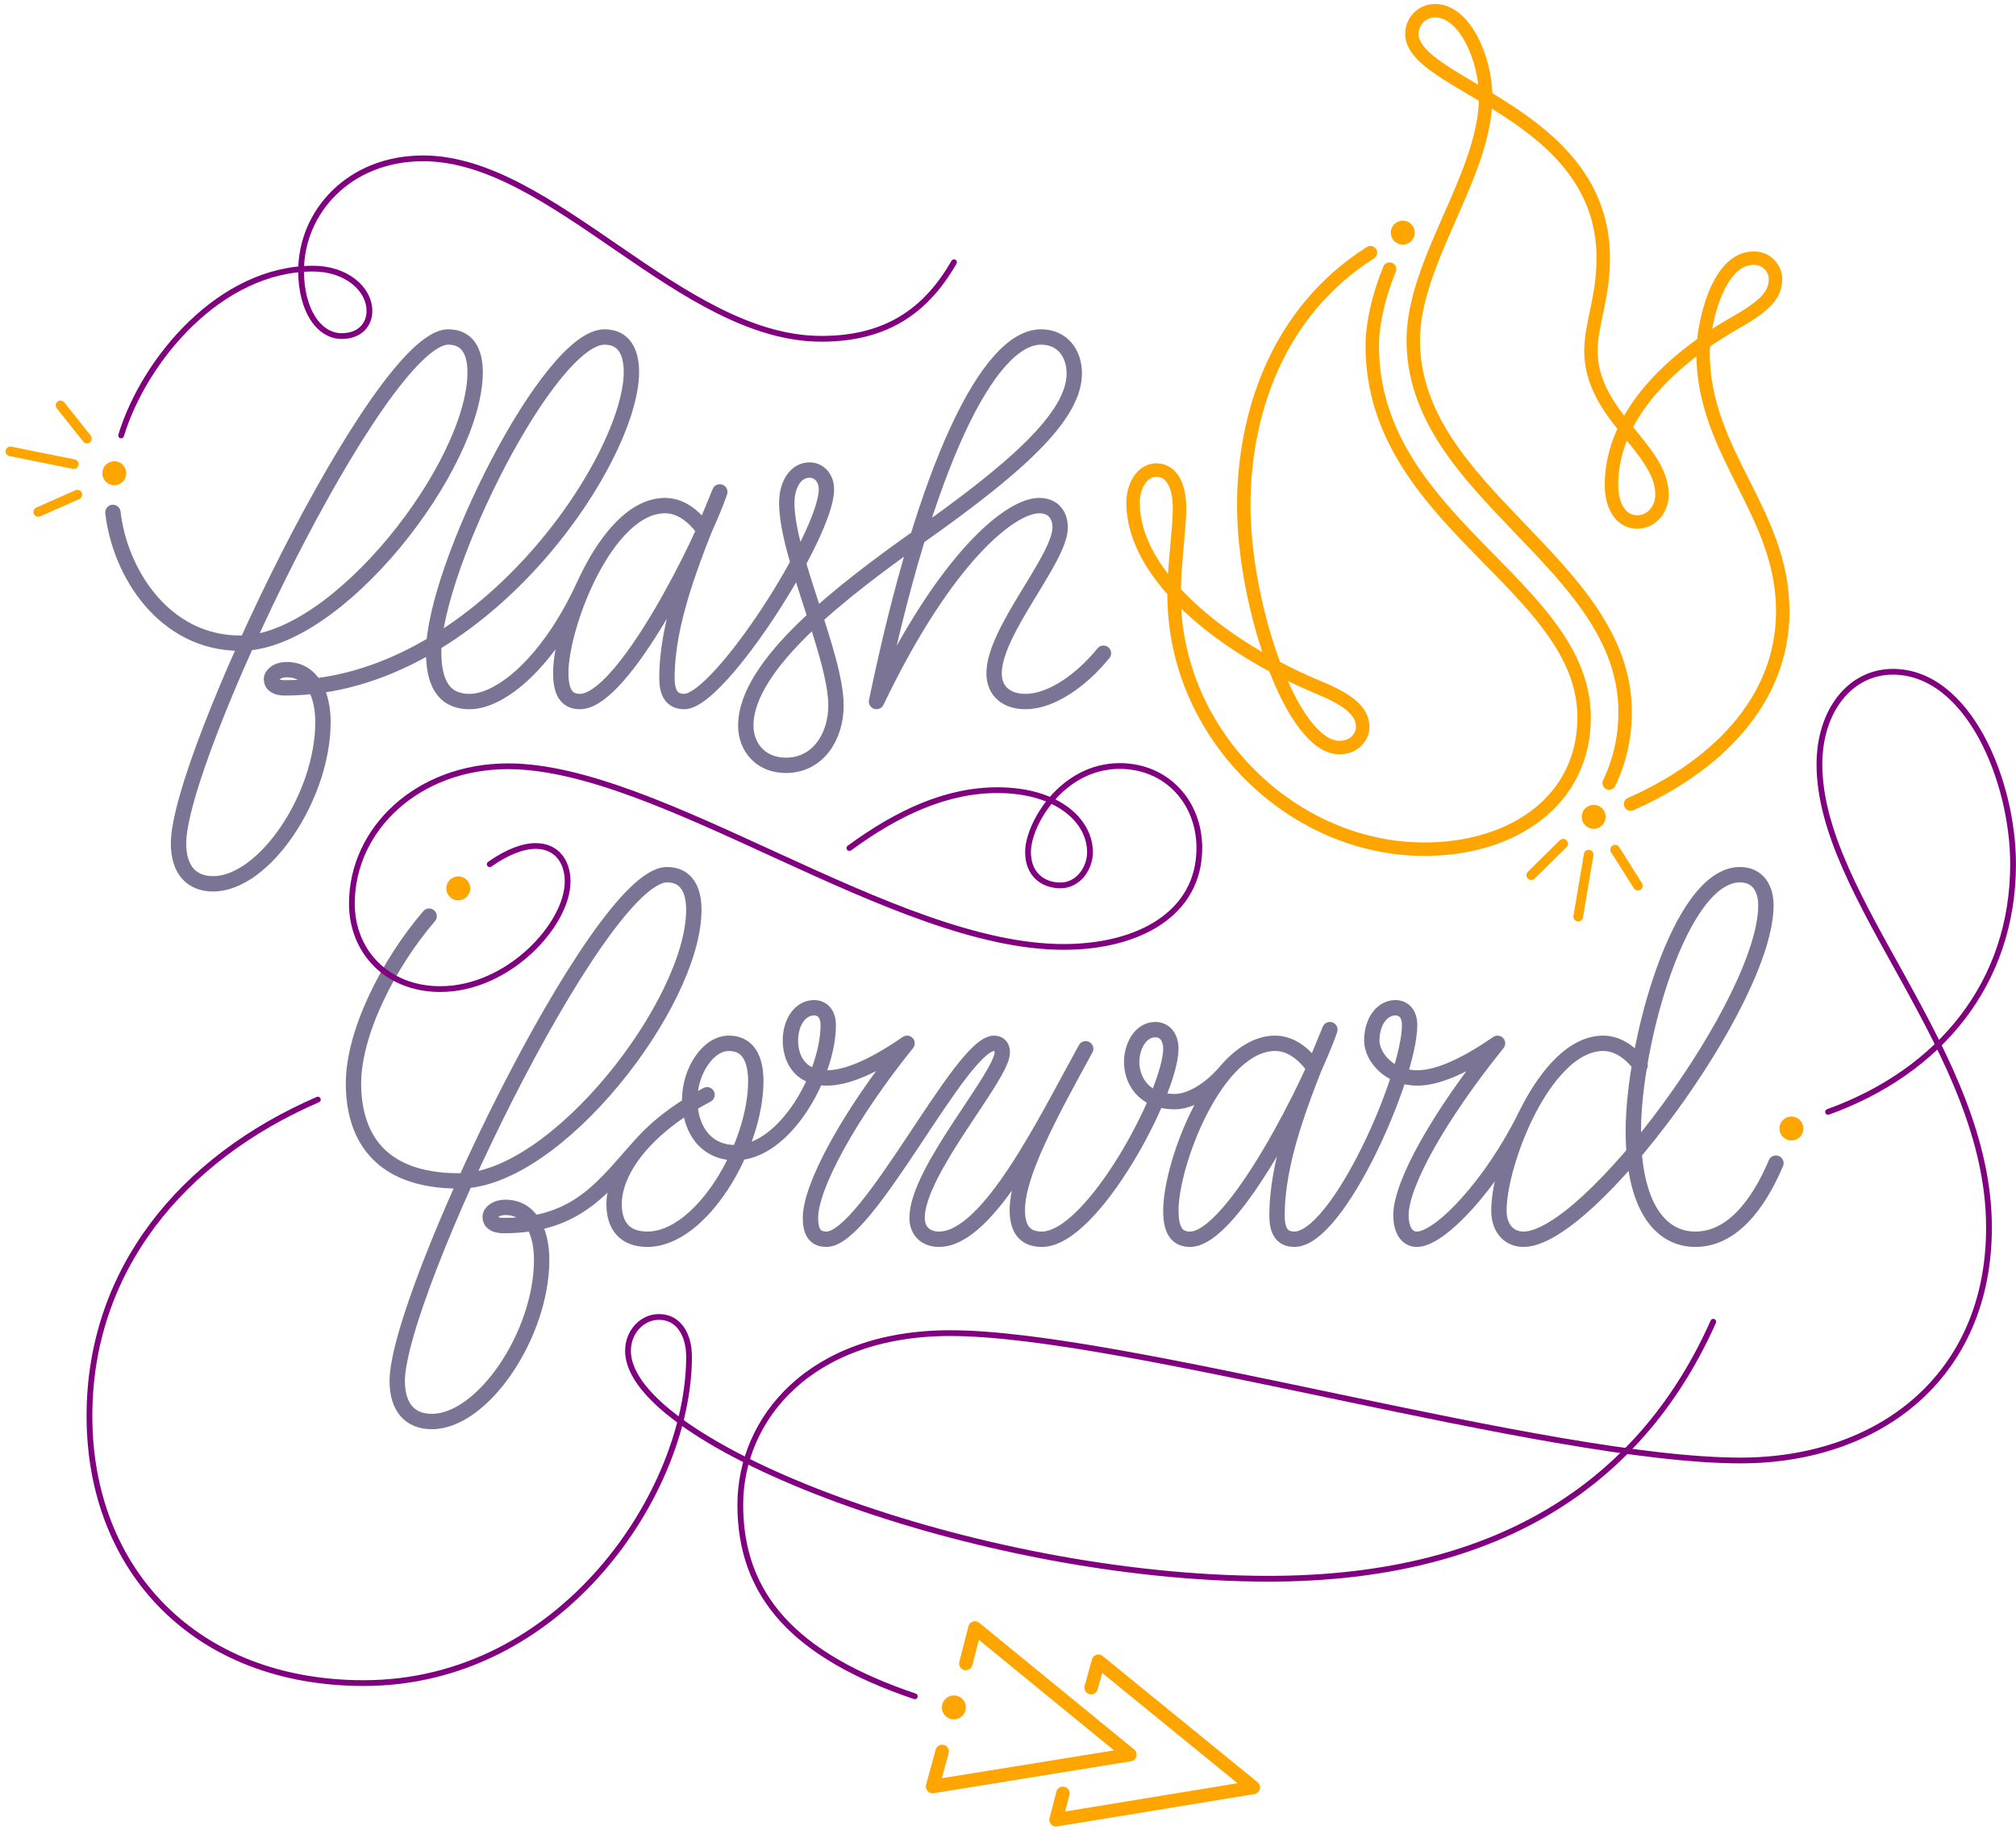 <svg xmlns:xlink="http://www.w3.org/1999/xlink" viewBox="0 0 1050 953" fill="none" xmlns="http://www.w3.org/2000/svg" width="1050"  height="953" > <path class="dot" id="forward-light-dot-start" d="M238.686 457.876C236.076 457.876 233.94 460.012 233.94 462.622C233.94 465.232 236.076 467.368 238.686 467.368C241.297 467.368 243.433 465.232 243.433 462.622C243.433 460.012 241.297 457.876 238.686 457.876Z" fill="#FFA500" stroke="#FFA500" stroke-width="3px" stroke-miterlimit="10" stroke-linecap="round" stroke-linejoin="round"></path> <path class="dot" id="forward-light-dot-end" d="M933.032 582.934C930.422 582.934 928.286 585.069 928.286 587.68C928.286 590.29 930.422 592.426 933.032 592.426C935.642 592.426 937.778 590.29 937.778 587.68C937.778 585.069 935.642 582.934 933.032 582.934Z" fill="#FFA500" stroke="#FFA500" stroke-width="3px" stroke-miterlimit="10" stroke-linecap="round" stroke-linejoin="round"></path> <g id="text" fill="none"> <path id="flash" d="M58.811 266.847C62.371 298.171 85.389 334.952 125.256 334.952C175.801 334.952 247.466 242.404 247.466 193.758C247.466 183.08 243.433 175.486 233.466 175.486C197.633 175.486 92.983 394.515 92.983 439.128C92.983 452.891 99.627 460.247 111.018 460.247C137.596 460.247 168.208 414.923 168.208 376.005C168.208 362.242 162.987 348.716 149.223 348.716C144.478 348.716 141.392 351.326 141.392 353.699C141.392 356.547 143.766 358.208 148.511 358.208C249.84 358.208 328.861 239.319 328.861 193.758C328.861 183.08 324.827 175.486 314.86 175.486C285.909 175.486 225.872 296.035 225.872 339.461C225.872 354.648 230.38 365.327 244.619 365.327C261.23 365.327 286.147 344.207 304.182 304.815C314.148 282.983 329.098 263.287 346.421 263.287C354.49 263.287 361.134 268.745 365.643 274.678C361.134 268.745 354.49 263.287 346.421 263.287C315.809 263.287 292.079 325.46 292.079 350.377C292.079 359.869 294.69 365.327 302.046 365.327C324.827 365.327 366.355 281.559 374.897 256.168C358.998 294.373 347.371 324.985 347.371 353.224C347.371 360.581 349.744 365.327 356.388 365.327C374.66 365.327 430.426 278.237 430.426 254.981C430.426 248.574 426.392 244.778 421.646 244.778C414.527 244.778 409.781 252.134 409.781 261.863C409.781 289.153 435.409 341.122 435.409 367.463C435.409 383.124 426.392 398.549 409.307 398.549C395.78 398.549 388.424 388.583 388.424 377.904C388.424 346.105 438.732 307.662 478.599 279.423C528.669 244.066 559.519 217.014 559.519 194.47C559.519 184.029 553.349 175.486 542.195 175.486C514.906 175.486 482.158 241.692 456.529 365.327C492.837 289.628 526.533 263.287 541.246 263.287C548.602 263.287 552.162 268.27 552.162 274.678C552.162 291.051 517.753 328.545 517.753 350.614C517.753 360.106 524.398 365.327 534.127 365.327C547.653 365.327 563.315 354.173 574.706 340.173" stroke="#7B7494" stroke-width="8px" stroke-miterlimit="10" stroke-linecap="round" stroke-linejoin="round" fill="none"></path> <path id="forward" d="M223.499 477.098C201.904 502.252 184.106 538.084 184.106 564.188C184.106 589.579 195.735 614.97 239.161 614.97C289.706 614.97 361.371 522.422 361.371 473.775C361.371 463.097 357.337 455.503 347.371 455.503C311.538 455.503 206.887 674.533 206.887 719.146C206.887 732.909 213.532 740.265 224.923 740.265C251.5 740.265 282.112 694.941 282.112 656.023C282.112 642.26 276.892 628.734 263.128 628.734C258.382 628.734 255.297 631.344 255.297 633.717C255.297 636.565 257.671 638.226 262.416 638.226C302.283 638.226 315.335 616.157 335.031 594.799C343.099 586.02 354.252 577.477 368.253 570.12C336.692 586.731 319.843 609.038 319.843 627.072C319.843 638.463 325.539 645.345 337.166 645.345C365.405 645.345 393.645 596.935 393.645 563.001C393.645 551.373 389.61 543.305 379.644 543.305C368.49 543.305 359.235 558.255 359.235 572.493C359.235 588.867 368.253 600.258 382.966 600.258C408.832 600.258 431.376 559.441 431.376 533.813C431.376 527.405 427.816 524.796 424.019 524.796C416.9 524.796 411.679 532.152 411.679 541.881C411.679 550.186 415.714 561.34 430.664 561.34C439.919 561.34 453.207 556.594 472.428 543.305C441.816 581.273 422.121 618.055 422.121 634.191C422.121 641.548 424.494 645.345 430.426 645.345C452.021 645.345 500.431 543.305 517.753 543.305C520.838 543.305 522.025 545.441 522.025 548.051C522.025 560.391 477.65 609.75 477.65 634.191C477.65 641.31 482.395 645.345 489.04 645.345C514.906 645.345 544.331 584.358 565.451 546.153C545.281 582.934 529.856 611.885 529.856 630.158C529.856 639.887 533.652 645.345 542.67 645.345C569.011 645.345 609.826 568.459 609.826 546.153C609.826 539.983 606.505 536.186 601.758 536.186C593.927 536.186 589.419 544.966 589.419 553.034C589.419 561.577 594.639 573.679 611.962 573.679C619.556 573.679 629.997 567.984 638.54 557.78C646.134 549 654.914 543.305 664.169 543.305C672.237 543.305 678.881 548.763 683.39 554.696C678.881 548.763 672.237 543.305 664.169 543.305C633.557 543.305 609.826 605.478 609.826 630.395C609.826 639.887 612.437 645.345 619.793 645.345C642.574 645.345 684.102 561.577 692.645 536.186C676.745 574.391 665.118 605.003 665.118 633.242C665.118 640.599 667.491 645.345 674.136 645.345C696.917 645.345 734.173 560.628 734.173 533.813C734.173 527.405 730.613 524.796 726.817 524.796C719.698 524.796 714.477 532.152 714.477 541.881C714.477 550.186 723.257 561.34 738.207 561.34C747.462 561.34 760.75 556.594 779.972 543.305C749.36 581.273 729.664 616.632 729.664 632.768C729.664 640.124 732.512 645.345 737.969 645.345C750.072 645.345 777.124 616.632 794.685 580.798C804.652 560.628 818.89 543.305 835.026 543.305C843.094 543.305 849.739 548.763 854.248 554.696C849.739 548.763 843.094 543.305 835.026 543.305C804.414 543.305 780.684 605.478 780.684 630.395C780.684 639.887 786.142 645.345 793.498 645.345C827.67 645.345 919.743 521.236 919.743 471.403C919.743 462.86 915.709 455.503 906.217 455.503C874.893 455.503 850.688 543.305 850.688 589.104C850.688 628.496 864.926 645.345 882.961 645.345C901.946 645.345 915.709 627.547 924.964 605.715" stroke="#7B7494" stroke-width="8px" stroke-miterlimit="10" stroke-linecap="round" stroke-linejoin="round" fill="none"></path> </g> <g id="flashLight" fill="none"> <path class="dot" id="line-dot" d="M59.523 241.691C56.913 241.691 54.777 243.827 54.777 246.438C54.777 249.048 56.913 251.184 59.523 251.184C62.133 251.184 64.269 249.048 64.269 246.438C64.269 243.827 62.133 241.691 59.523 241.691Z" fill="#FFA500" stroke="#FFA500" stroke-width="3px" stroke-miterlimit="10" stroke-linecap="round" stroke-linejoin="round"></path> <g id="flash-lines" fill="none"> <path class="line" d="M38.403 241.691L5.418 235.047" stroke="#FFA500" stroke-width="5px" stroke-miterlimit="10" stroke-linecap="round" stroke-linejoin="round" fill="none"></path> <path class="line" d="M40.301 257.591L19.894 266.608" stroke="#FFA500" stroke-width="5px" stroke-miterlimit="10" stroke-linecap="round" stroke-linejoin="round" fill="none"></path> <path class="line" d="M45.285 228.403L31.521 211.08" stroke="#FFA500" stroke-width="5px" stroke-miterlimit="10" stroke-linecap="round" stroke-linejoin="round" fill="none"></path> </g> </g> <g id="shuttleworth" fill="none"> <path class="dot" id="logo-light-bottom-dot" d="M830.042 420.618C827.432 420.618 825.296 422.754 825.296 425.364C825.296 427.975 827.432 430.111 830.042 430.111C832.653 430.111 834.788 427.975 834.788 425.364C834.788 422.754 832.653 420.618 830.042 420.618Z" fill="#FFA500" stroke="#FFA500" stroke-width="3px" stroke-miterlimit="10" stroke-linecap="round" stroke-linejoin="round"></path> <path class="dot" id="logo-light-top-dot" d="M730.612 116.397C728.002 116.397 725.867 118.533 725.867 121.144C725.867 123.754 728.002 125.889 730.612 125.889C733.223 125.889 735.359 123.754 735.359 121.144C735.359 118.533 733.223 116.397 730.612 116.397Z" fill="#FFA500" stroke="#FFA500" stroke-width="3px" stroke-miterlimit="10" stroke-linecap="round" stroke-linejoin="round"></path> <path id="logo-right" d="M849.264 418.721C892.453 399.736 928.523 365.802 928.523 318.342C928.523 266.373 886.995 236.235 886.995 183.554C886.995 170.027 894.114 134.432 913.336 134.432C921.167 134.432 924.727 140.839 924.727 145.111C924.727 152.942 920.455 158.637 904.081 167.892C872.757 185.689 839.297 214.878 839.297 252.609C839.297 262.575 843.569 271.83 852.823 271.83C859.942 271.83 865.638 265.423 865.638 257.592C865.638 233.387 828.619 216.301 828.619 182.842C828.619 168.604 835.026 155.077 835.026 134.432C835.026 58.258 735.359 44.732 735.359 17.68C735.359 11.272 740.342 5.577 747.461 5.577C763.123 5.577 773.802 31.206 773.802 50.427C773.802 91.006 736.071 135.856 736.071 177.147C736.071 256.88 846.416 293.187 846.416 370.785C846.416 384.549 843.332 396.888 838.11 407.804" stroke="#FFA500" stroke-width="7px" stroke-miterlimit="10" stroke-linecap="round" stroke-linejoin="round" fill="none"></path> <path id="logo-left" d="M713.765 131.585C664.405 162.909 647.794 216.777 647.794 263.288C647.794 315.257 672.711 389.295 697.628 389.295C705.459 389.295 709.73 383.6 709.73 378.616C709.73 372.209 705.459 365.802 688.373 358.683C636.404 337.326 590.13 299.595 590.13 261.864C590.13 252.609 595.113 244.778 602.232 244.778C610.063 244.778 614.335 252.609 614.335 264.711C614.335 275.39 611.487 294.611 611.487 309.562C611.487 382.888 673.423 442.214 741.766 442.214C788.752 442.214 825.059 416.347 825.059 373.633C825.059 304.578 714.713 271.83 714.713 179.995C714.713 169.079 717.798 154.604 723.731 140.128" stroke="#FFA500" stroke-width="7px" stroke-miterlimit="10" stroke-linecap="round" stroke-linejoin="round" fill="none"></path> <g id="logo-light-bottom-line" fill="none"> <path class="line" d="M827.432 445.062L821.974 477.334" stroke="#FFA500" stroke-width="5px" stroke-miterlimit="10" stroke-linecap="round" stroke-linejoin="round" fill="none"></path> <path class="line" d="M841.196 442.451L853.06 461.198" stroke="#FFA500" stroke-width="5px" stroke-miterlimit="10" stroke-linecap="round" stroke-linejoin="round" fill="none"></path> <path class="line" d="M814.143 439.366L797.532 455.74" stroke="#FFA500" stroke-width="5px" stroke-miterlimit="10" stroke-linecap="round" stroke-linejoin="round" fill="none"></path> </g> </g> <g id="arrows" fill="none"> <path class="dot" id="dot" d="M496.816 884.396C494.205 884.396 492.069 886.532 492.069 889.143C492.069 891.753 494.205 893.888 496.816 893.888C499.425 893.888 501.561 891.753 501.561 889.143C501.561 886.532 499.425 884.396 496.816 884.396Z" fill="#FFA500" stroke="#FFA500" stroke-width="3px" stroke-miterlimit="10" stroke-linecap="round" stroke-linejoin="round"></path> <path id="left" d="M490.7 912.07L485.717 930.343L588.468 913.731L507.786 847.762L503.04 866.271" stroke="#FFA500" stroke-width="7px" stroke-miterlimit="10" stroke-linecap="round" stroke-linejoin="round" fill="none"></path> <path id="right" d="M553.585 933.903L550.025 947.666L652.777 930.817L572.094 865.085L568.298 878.848" stroke="#FFA500" stroke-width="7px" stroke-miterlimit="10" stroke-linecap="round" stroke-linejoin="round" fill="none"></path> </g> <g id="lines-decor" fill="none"> <path class="line-decor" d="M442.41 441.621C468.039 422.874 493.193 411.483 519.533 411.483C551.094 411.483 567.706 427.62 567.706 443.756C567.706 452.299 561.536 461.08 552.281 461.08C543.501 461.08 535.432 455.622 535.432 443.756C535.432 428.806 553.468 398.906 583.13 398.906C607.572 398.906 624.658 417.654 624.658 441.621C624.658 475.716 593.149 493.116 553.942 493.116C465.191 493.116 343.833 399.039 264.574 399.039C217.947 399.039 183.276 431.419 183.276 470.572C183.276 495.488 201.574 515.074 229.337 515.074C264.93 515.074 295.639 481.369 295.639 459.062C295.639 448.384 289.706 440.553 279.028 440.553C272.621 440.553 264.552 443.4 255.06 450.045" stroke="#800080" stroke-width="3px" stroke-miterlimit="10" stroke-linecap="round" stroke-linejoin="round" fill="none"></path> <path class="line-decor" d="M63.083 226.743C75.185 187.113 114.815 139.89 162.987 139.89C180.547 139.89 192.412 150.569 192.412 161.959C192.412 168.841 187.666 175.011 177.937 175.011C166.072 175.011 156.817 161.484 156.817 141.076C156.817 110.702 181.497 82.463 220.414 82.463C288.045 82.463 354.49 176.435 427.816 176.435C461.276 176.435 482.158 162.196 496.871 136.568" stroke="#800080" stroke-width="3px" stroke-miterlimit="10" stroke-linecap="round" stroke-linejoin="round" fill="none"></path> <path class="line-decor" d="M952.135 579.018C1010.39 558.017 1048.48 511.862 1048.48 449.969C1048.48 406.78 1025.22 349.827 985.83 349.827C963.761 349.827 947.624 369.998 947.624 398C947.624 468.417 1035.93 547.218 1035.93 639.292C1035.93 716.898 978.483 760.555 906.573 760.555C805.956 760.555 584.791 694.227 494.972 694.227C422.119 694.227 385.575 738.603 385.575 783.691C385.575 830.913 413.814 862.237 476.462 883.357" stroke="#800080" stroke-width="3px" stroke-miterlimit="10" stroke-linecap="round" stroke-linejoin="round" fill="none"></path> <path class="line-decor" d="M165.55 572.616C94.772 603.233 46.59 661.301 46.59 737.417C46.59 817.626 101.881 876.477 189.446 876.477C292.672 876.477 358.879 776.81 358.879 706.568C358.879 694.941 353.422 685.804 343.217 685.804C334.438 685.804 327.081 693.517 327.081 703.484C327.081 752.13 508.38 822.134 660.728 822.134C784.599 822.134 856.502 768.741 892.335 688.296" stroke="#800080" stroke-width="3px" stroke-miterlimit="10" stroke-linecap="round" stroke-linejoin="round" fill="none"></path></g></svg>